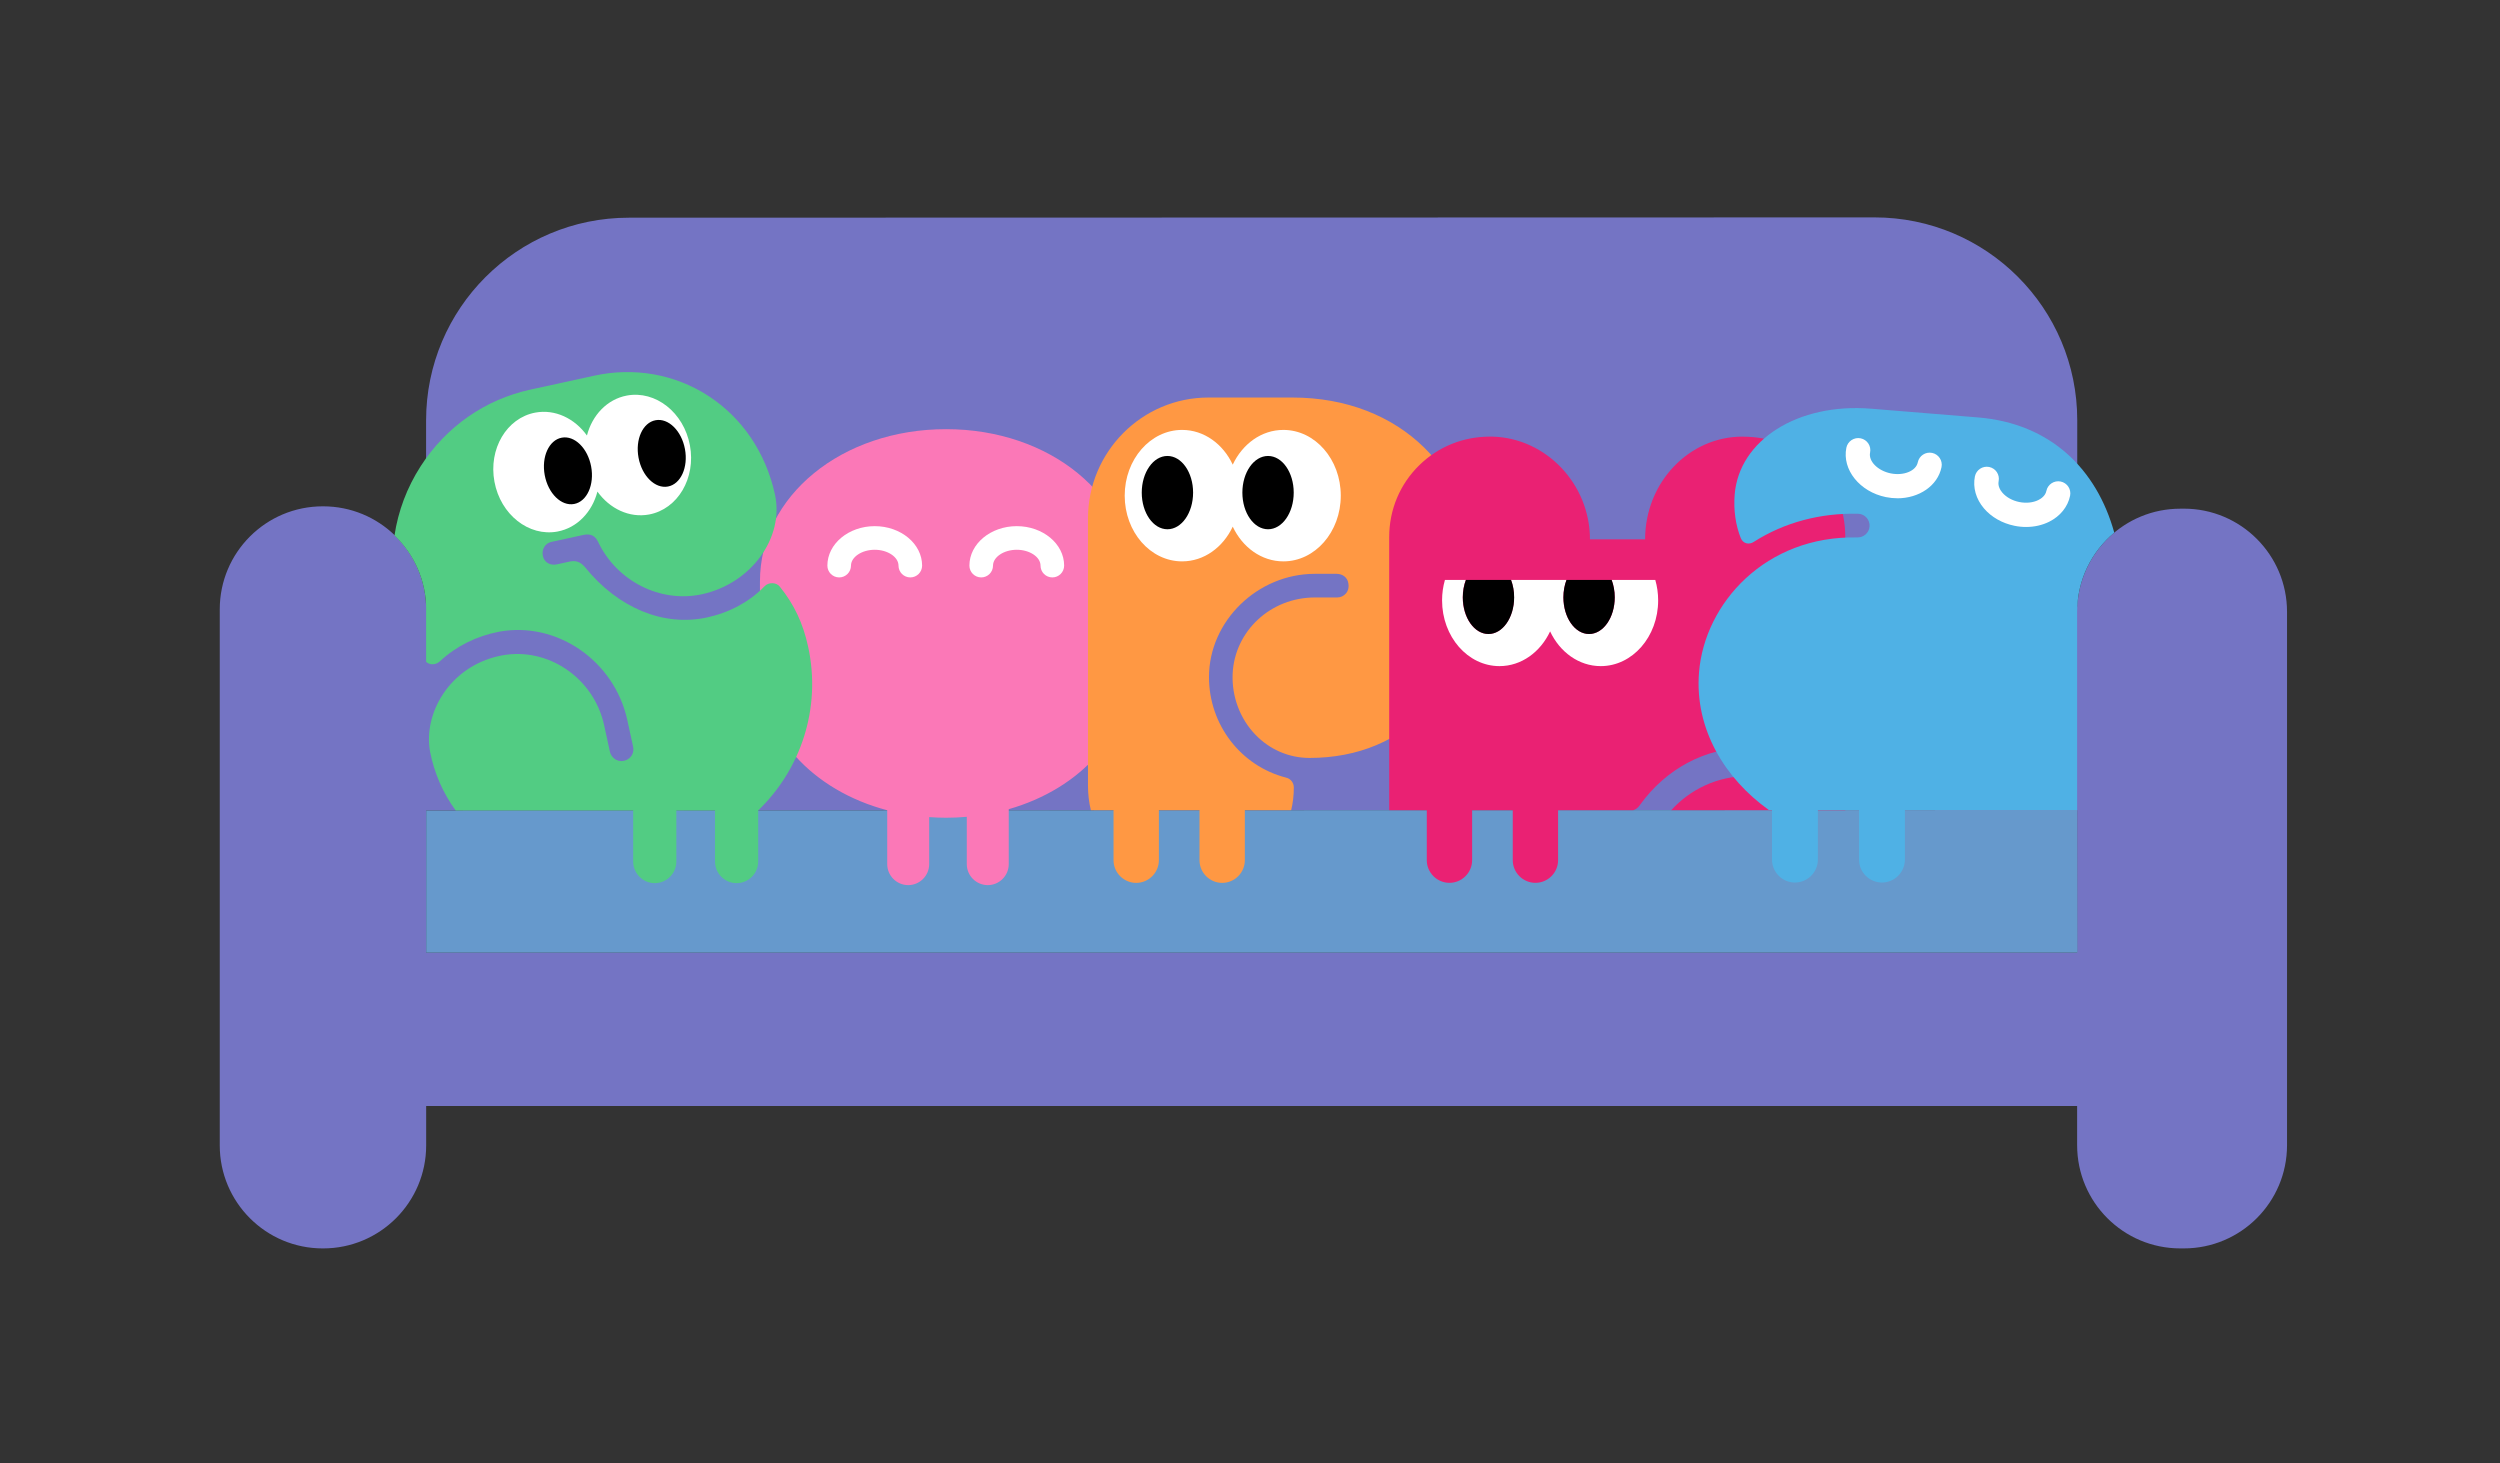 <?xml version="1.0" encoding="UTF-8"?><svg id="_レイヤー_2" xmlns="http://www.w3.org/2000/svg" viewBox="0 0 667.11 390.41"><rect x="0" y="0" width="667.11" height="390.41" fill="#333333" stroke="none"/><defs><style>.cls-1{fill:none;}.cls-2{fill:#7474c4;}.cls-3{fill:#69c;}.cls-4{fill:#4fb1e5;}.cls-5{fill:#ff9843;}.cls-6{fill:#ea2173;}.cls-7{fill:#52cc83;}.cls-8{fill:#fb78b7;}.cls-9{fill:#fff;}</style></defs><g id="_レイヤー_1-2"><rect class="cls-1" width="667.11" height="390.41"/><path class="cls-2" d="M582.74,135.74h-.93c-14.84,0-26.94,11.75-27.51,26.45v-50.07c0-29.89-24.23-54.11-54.11-54.11l-332.38.08c-29.89,0-54.11,24.23-54.11,54.11v49.47c-.49-14.75-12.6-26.56-27.47-26.56h-.1c-15.18,0-27.49,12.31-27.49,27.49v143.04c0,15.18,12.31,27.49,27.49,27.49h.1c15.18,0,27.49-12.31,27.49-27.49v-10.51h440.55v10.46c0,15.21,12.33,27.54,27.54,27.54h.93c15.21,0,27.54-12.33,27.54-27.54v-142.32c0-15.21-12.33-27.54-27.54-27.54ZM113.72,254.21v-37.92l440.55-.08v38H113.72Z"/><polygon class="cls-3" points="554.35 254.21 113.72 254.21 113.72 216.28 554.28 216.14 554.35 254.21"/><path class="cls-8" d="M252.45,114.52c-27.85,0-49.66,17.85-49.66,40.63v22.57c0,18.21,14.04,33.25,33.96,38.49v14.38c0,3.08,2.52,5.6,5.6,5.6s5.6-2.52,5.6-5.6v-12.55c1.48.1,2.98.17,4.51.17,1.87,0,3.71-.09,5.52-.25v12.63c0,3.08,2.52,5.6,5.6,5.6s5.6-2.52,5.6-5.6v-14.67c19.29-5.49,32.78-20.32,32.78-38.2v-22.57c0-22.79-21.74-40.63-49.49-40.63Z"/><path class="cls-9" d="M242.91,154.08c-1.74,0-3.15-1.41-3.15-3.15,0-2.29-2.9-4.23-6.34-4.23s-6.34,1.94-6.34,4.23c0,1.74-1.41,3.15-3.15,3.15s-3.15-1.41-3.15-3.15c0-5.81,5.67-10.53,12.64-10.53s12.64,4.72,12.64,10.53c0,1.74-1.41,3.15-3.15,3.15Z"/><path class="cls-9" d="M280.81,154.08c-1.74,0-3.15-1.41-3.15-3.15,0-2.29-2.9-4.23-6.34-4.23s-6.34,1.94-6.34,4.23c0,1.74-1.41,3.15-3.15,3.15s-3.15-1.41-3.15-3.15c0-5.81,5.67-10.53,12.64-10.53s12.64,4.72,12.64,10.53c0,1.74-1.41,3.15-3.15,3.15Z"/><path class="cls-5" d="M344.9,106.08h-22.46c-17.71,0-32.12,14.49-32.12,32.29v71.25c0,2.3.27,4.51.77,6.58h6.05v13.34c0,3.33,2.72,6.05,6.05,6.05s6.05-2.72,6.05-6.05v-13.34h10.84v13.34c0,3.33,2.72,6.05,6.05,6.05s6.05-2.72,6.05-6.05v-13.34h12.36c.47-1.94.71-3.97.71-6.05,0-1.29-.86-2.38-2.08-2.65-12.11-3.12-20.56-14.15-20.56-26.83,0-14.93,12.94-27.55,28.25-27.55h5.79c1.67,0,2.93,1.02,3.15,2.53.2.98-.02,1.95-.62,2.68-.58.7-1.43,1.1-2.35,1.1h-5.97c-11.79,0-21.43,8.96-21.94,20.39-.25,6.02,1.95,11.92,6.03,16.18,3.86,4.03,9.01,6.25,14.5,6.25,12.92,0,23.99-4.65,32.02-13.46,7.99-8.77,12.21-20.8,12.21-34.8,0-28.21-20.06-47.91-48.79-47.91Z"/><path class="cls-9" d="M342.46,114.72c-5.85,0-10.92,3.75-13.51,9.27-2.58-5.51-7.66-9.27-13.51-9.27-8.46,0-15.32,7.85-15.32,17.54s6.86,17.54,15.32,17.54c5.85,0,10.92-3.75,13.51-9.27,2.58,5.51,7.66,9.27,13.51,9.27,8.46,0,15.32-7.85,15.32-17.54s-6.86-17.54-15.32-17.54Z"/><ellipse cx="338.37" cy="131.45" rx="6.85" ry="9.78"/><ellipse cx="311.52" cy="131.45" rx="6.85" ry="9.78"/><path class="cls-6" d="M464.96,116.51c-14.32,0-25.97,12.29-25.97,27.4h-14.72c0-14.71-11.66-27.01-25.99-27.4-.25,0-.49,0-.73,0-7.1,0-13.74,2.68-18.78,7.59-5.2,5.07-8.07,11.89-8.07,19.21v72.88h10.03v13.34c0,3.33,2.72,6.05,6.05,6.05s6.05-2.72,6.05-6.05v-13.34h10.84v13.34c0,3.33,2.72,6.05,6.05,6.05s6.05-2.72,6.05-6.05v-13.34h20.08c.72-.21,1.31-.71,1.88-1.55,6.82-9.46,17.38-15.09,28.29-15.09,2.07,0,3.62,1.36,3.88,3.37.22.98,0,2-.65,2.81-.7.88-1.8,1.38-3.02,1.38-7.95,0-15.24,3.55-20.26,9.08h46.44v-72.88c0-15.27-11.78-26.79-27.4-26.79Z"/><path class="cls-9" d="M441.71,154.76h-11.65c.52,1.38.82,2.96.82,4.64,0,5.4-3.07,9.78-6.85,9.78s-6.85-4.38-6.85-9.78c0-1.68.3-3.26.82-4.64h-14.8c.52,1.38.82,2.96.82,4.64,0,5.4-3.07,9.78-6.85,9.78s-6.85-4.38-6.85-9.78c0-1.68.3-3.26.82-4.64h-5.57c-.49,1.72-.76,3.54-.76,5.45,0,9.69,6.86,17.54,15.32,17.54,5.85,0,10.92-3.75,13.51-9.27,2.58,5.51,7.66,9.27,13.51,9.27,8.46,0,15.32-7.85,15.32-17.54,0-1.9-.27-3.73-.76-5.45Z"/><path d="M424.03,169.18c3.78,0,6.85-4.38,6.85-9.78,0-1.68-.3-3.26-.82-4.64h-12.05c-.52,1.38-.82,2.96-.82,4.64,0,5.4,3.07,9.78,6.85,9.78Z"/><path d="M397.19,169.18c3.78,0,6.85-4.38,6.85-9.78,0-1.68-.3-3.26-.82-4.64h-12.05c-.52,1.38-.82,2.96-.82,4.64,0,5.4,3.07,9.78,6.85,9.78Z"/><path class="cls-7" d="M113.71,162.71v13.9c.41.37.92.59,1.47.64.8.07,1.62-.22,2.23-.81,4.32-4.02,9.79-6.74,15.81-7.88,15.39-2.81,30.72,7.76,34.17,23.57l1.54,7.06c.34,1.55-.31,2.9-1.74,3.6-.89.41-1.88.4-2.73-.02-.88-.44-1.51-1.25-1.72-2.23l-1.54-7.06c-2.75-12.59-15.01-20.92-27.35-18.57-.21.04-.43.08-.63.13-13.35,2.91-20.32,15.44-18.46,25.53,1.12,5.75,3.46,11.07,6.83,15.69h47.37v13.64c0,3.17,2.59,5.76,5.76,5.76s5.76-2.59,5.76-5.76v-13.64h10.32v13.64c0,3.17,2.59,5.76,5.76,5.76h0c3.17,0,5.76-2.59,5.76-5.76v-13.65c11.32-10.89,16.91-27.23,13.33-43.67-1.38-6.32-3.72-11.27-7.58-16.06-.43-.54-1.13-.87-1.9-.9-.82-.04-1.62.26-2.13.8-4,4.14-9.31,7.02-15.36,8.34-11.59,2.53-23.79-2.51-32.63-13.48-1.16-1.34-2.4-1.78-4-1.44l-3.44.75c-1.64.36-3.1-.37-3.63-1.81-.33-.97-.26-1.94.2-2.75.42-.74,1.11-1.25,1.95-1.43l8.44-1.84c1.21-.26,2.94-.38,3.95,1.67,4.98,10.63,16.68,16.56,27.82,14.13,13.07-2.85,21.98-15.04,19.45-26.62-2.44-11.17-8.8-20.54-17.91-26.39-8.94-5.74-19.71-7.62-30.33-5.3l-17.05,3.72c-12.08,2.64-22.47,9.89-29.24,20.42-3.68,5.71-6.02,12-6.99,18.48,5.21,5,8.46,12.03,8.46,19.83Z"/><path class="cls-9" d="M184.1,118.84c-1.63-8.77-9.16-14.71-16.82-13.29-5.29.99-9.25,5.24-10.66,10.66-3.27-4.55-8.49-7.09-13.78-6.11-7.65,1.43-12.53,9.69-10.9,18.45,1.63,8.77,9.16,14.71,16.82,13.29,5.29-.99,9.25-5.24,10.66-10.66,3.27,4.55,8.49,7.09,13.78,6.11,7.65-1.43,12.53-9.69,10.9-18.45Z"/><ellipse cx="151.55" cy="125.65" rx="6.3" ry="9" transform="translate(-20.46 29.89) rotate(-10.56)"/><ellipse cx="176.58" cy="120.99" rx="6.3" ry="9" transform="translate(-19.18 34.4) rotate(-10.56)"/><path class="cls-4" d="M471.99,216.14h.86v13.24c0,3.37,2.76,6.12,6.12,6.12s6.12-2.76,6.12-6.12v-13.24h10.98v13.24c0,3.37,2.76,6.12,6.12,6.12s6.12-2.76,6.12-6.12v-13.24h45.96v-52.86c0-8.5,3.85-16.1,9.91-21.15-4.65-16.83-16.9-29.15-36.36-30.74l-28.5-2.33c-19.62-1.6-35.25,8.41-36.43,22.89-.34,4.2.27,8.25,1.64,11.66.59,1.46,2.2,1.83,3.45.99,8.27-5.26,17.84-7.74,27.85-7.51,1.81.04,3.2,1.62,3.05,3.42-.14,1.68-1.57,2.94-3.26,2.9-24.49-.52-40.74,17.56-42.24,35.97-1.24,15.19,6.97,28.44,18.61,36.75Z"/><path class="cls-9" d="M540.66,140.62c-1.03,0-2.08-.1-3.12-.32-3.25-.66-6.13-2.3-8.11-4.61-2.15-2.5-3.04-5.63-2.44-8.56.36-1.75,2.06-2.87,3.81-2.52,1.75.36,2.88,2.06,2.52,3.81-.27,1.33.52,2.49,1.01,3.06,1.04,1.21,2.67,2.11,4.49,2.48,1.82.37,3.68.18,5.11-.53.68-.34,1.86-1.1,2.13-2.42.36-1.75,2.06-2.87,3.81-2.52,1.75.36,2.88,2.06,2.52,3.81-.6,2.94-2.64,5.46-5.59,6.93-1.85.92-3.96,1.39-6.14,1.39Z"/><path class="cls-9" d="M506.32,132.96c-1.01,0-2.04-.1-3.08-.31-7-1.43-11.73-7.34-10.55-13.17.36-1.75,2.07-2.87,3.81-2.52,1.75.36,2.88,2.06,2.52,3.81-.47,2.3,2.05,4.84,5.5,5.55,3.46.7,6.77-.65,7.23-2.95.36-1.75,2.07-2.87,3.81-2.52,1.75.36,2.88,2.06,2.52,3.81-1.01,4.97-6,8.31-11.78,8.31Z"/></g></svg>